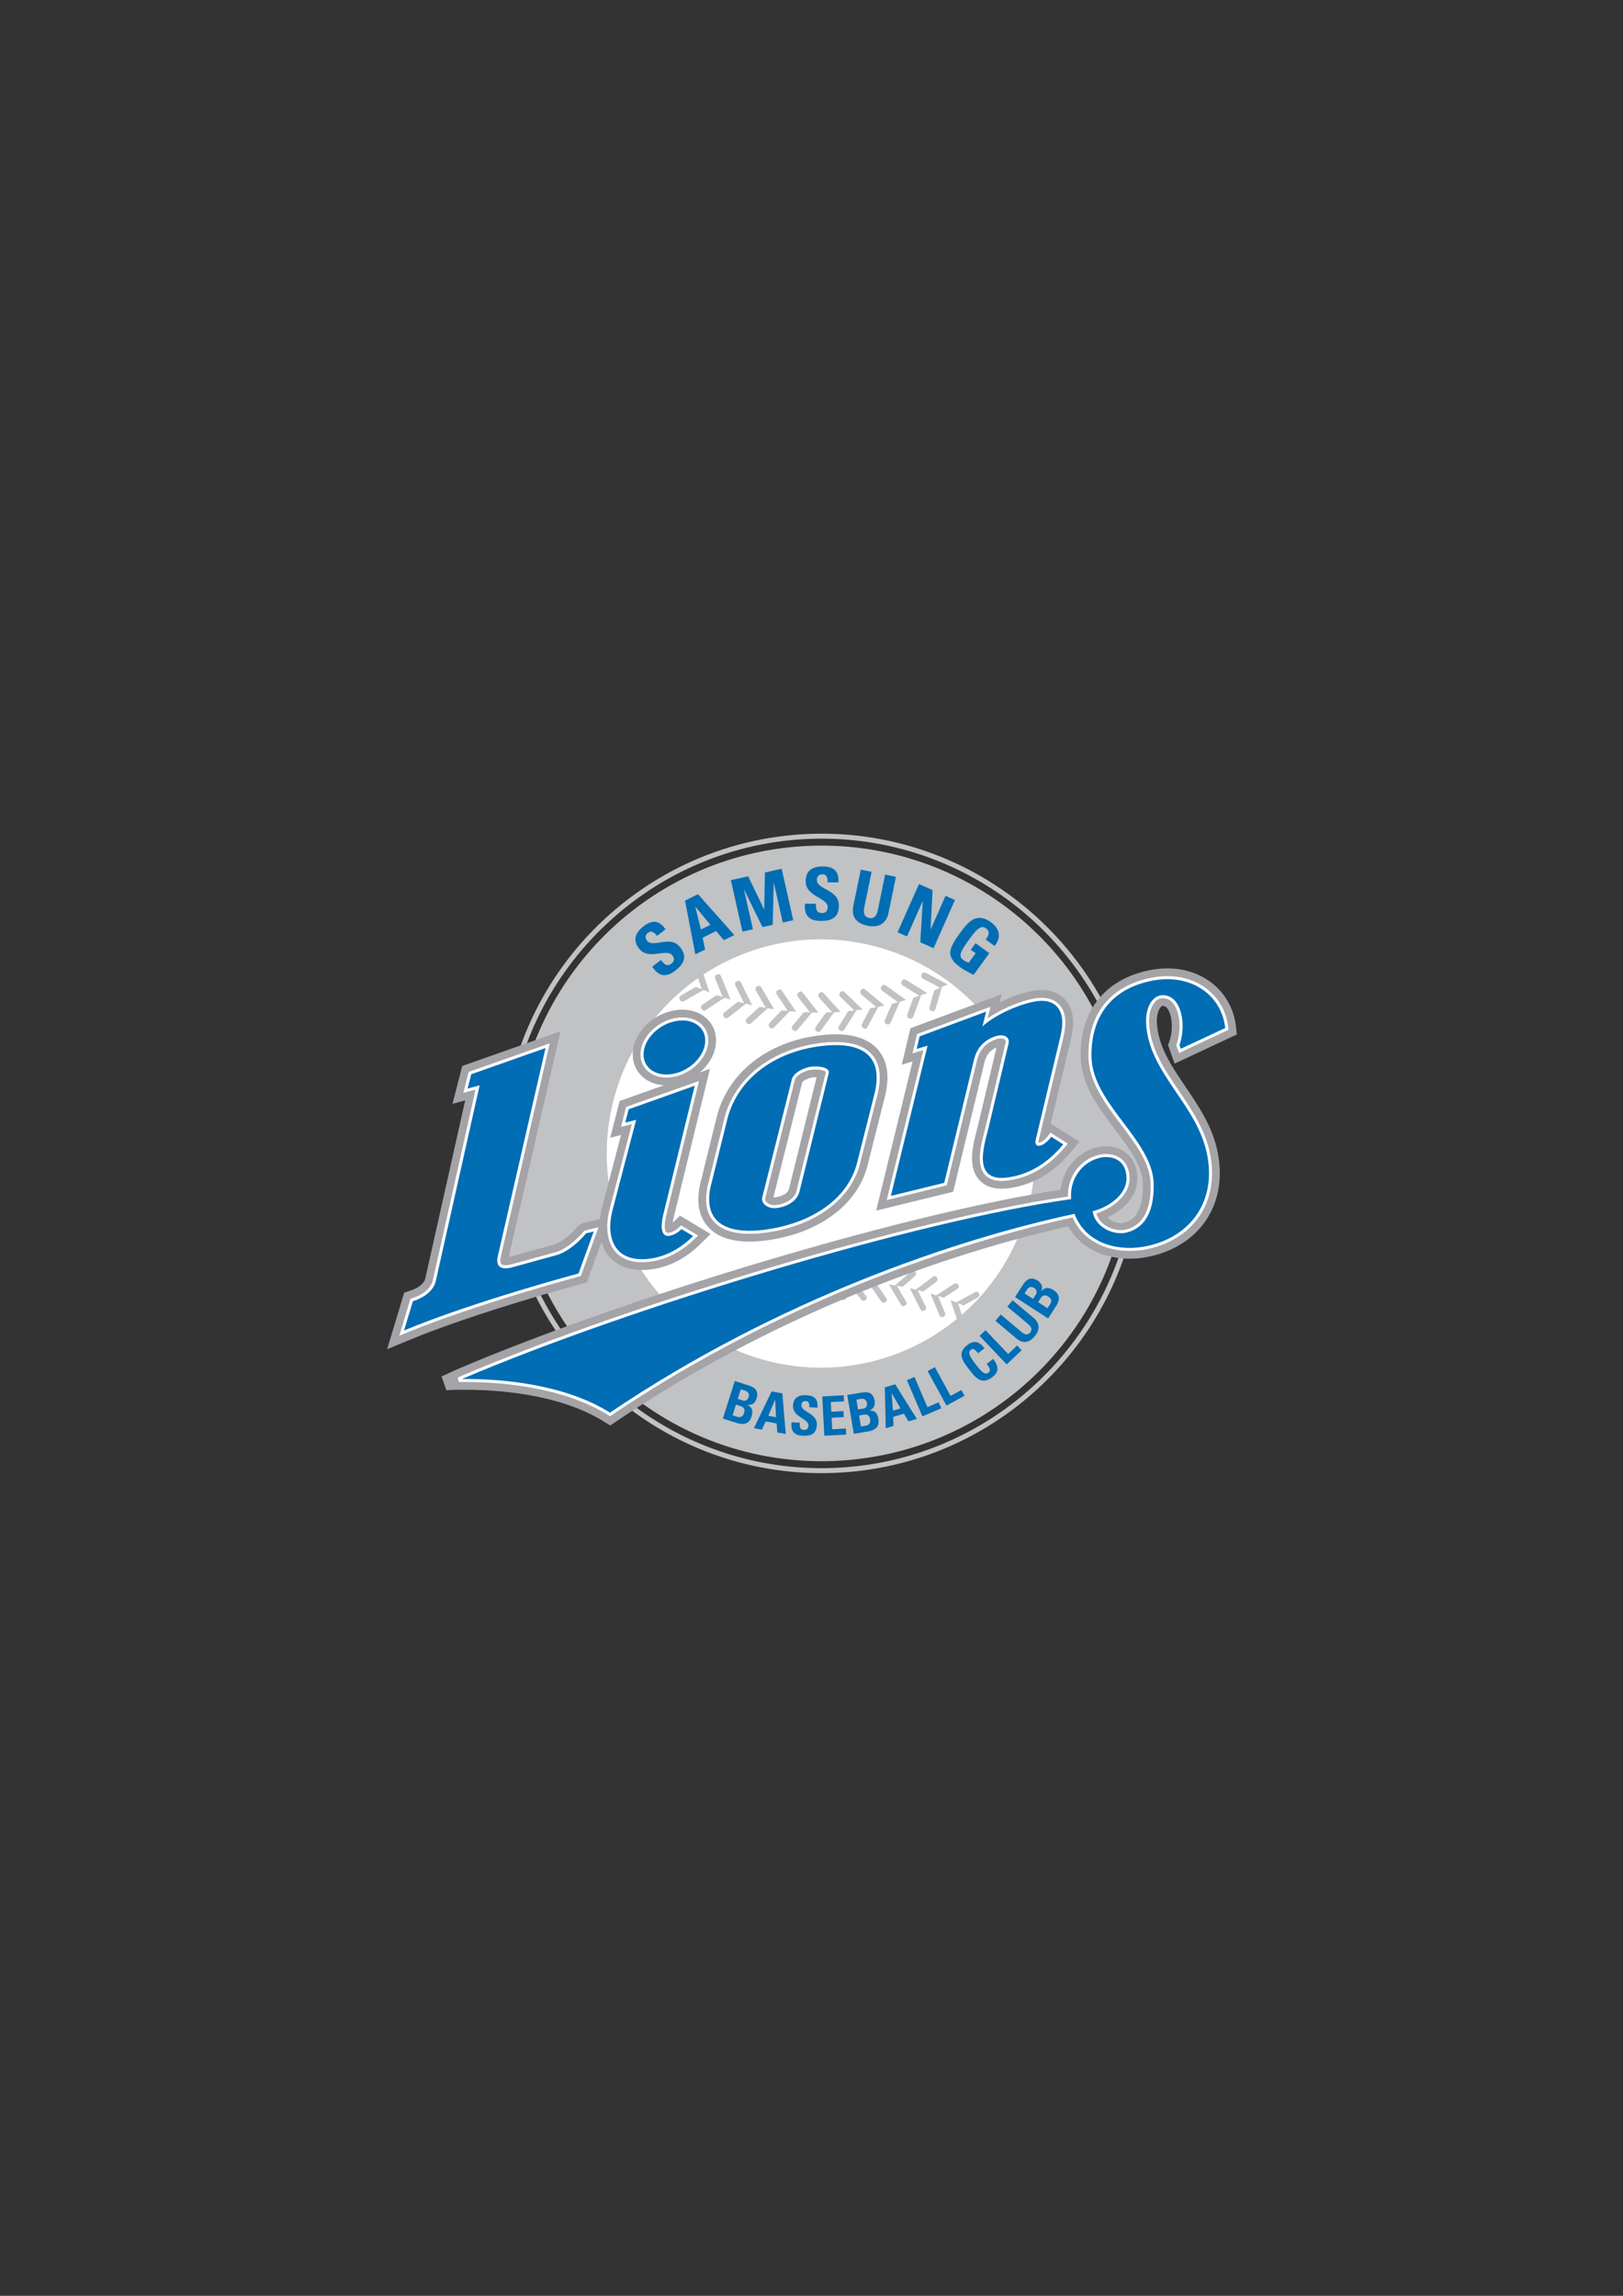 <?xml version="1.0" encoding="UTF-8" standalone="no"?>
<svg
   xmlns:dc="http://purl.org/dc/elements/1.1/"
   xmlns:cc="http://creativecommons.org/ns#"
   xmlns:rdf="http://www.w3.org/1999/02/22-rdf-syntax-ns#"
   xmlns:svg="http://www.w3.org/2000/svg"
   xmlns="http://www.w3.org/2000/svg"
   viewBox="0 0 793.701 1122.52"
   height="1122.52"
   width="793.701"
   xml:space="preserve"
   id="svg2"
   version="1.1"><rect x="0" y="0" width="793.701" height="1122.52" fill="#333333" stroke="none"/><defs
     id="defs6"><clipPath
       id="clipPath18"
       clipPathUnits="userSpaceOnUse"><path
         id="path16"
         d="M 0,841.89 H 595.276 V 0 H 0 Z" /></clipPath></defs><g
     transform="matrix(1.333,0,0,-1.333,0,1122.52)"
     id="g10"><g
       id="g12"><g
         clip-path="url(#clipPath18)"
         id="g14"><g
           transform="translate(302.951,303.589)"
           id="g20"><path
             id="path22"
             style="fill:#c0c2c4;fill-opacity:1;fill-rule:nonzero;stroke:none"
             d="m 0,0 c -48.197,-0.631 -89.984,28.537 -107.796,70.385 0.778,0.315 1.524,0.724 2.237,1.199 17.335,-41.065 58.228,-69.653 105.525,-69.03 51.208,0.693 93.991,35.345 107.2,82.24 0.795,-0.293 1.612,-0.514 2.458,-0.624 C 96.102,36.236 52.292,0.708 0,0 m -116.959,113.915 c -0.822,63.62 50.288,116.095 113.933,116.974 62.481,0.778 114.177,-48.444 116.85,-110.411 -0.833,0.209 -1.693,0.322 -2.57,0.335 -2.839,60.504 -53.191,108.282 -114.248,107.522 -62.36,-0.86 -112.215,-52.051 -111.408,-114.388 0.035,-2.639 0.168,-5.256 0.381,-7.849 -0.861,-0.153 -1.7,-0.393 -2.504,-0.734 -0.247,2.823 -0.396,5.673 -0.434,8.551 M 125.34,102.45 c 0,8.071 -4.043,14.909 -9.657,17.378 -2.339,63.291 -55.017,113.681 -118.733,112.887 -64.652,-0.893 -116.57,-54.196 -115.736,-118.823 0.043,-3.183 0.218,-6.334 0.512,-9.45 -4.766,-2.975 -8.059,-9.248 -8.059,-16.529 0,-10.147 6.383,-18.375 14.257,-18.375 0.863,0 1.704,0.115 2.526,0.306 18.051,-42.603 60.547,-72.315 109.574,-71.67 53.275,0.721 97.885,37.019 111.48,85.929 7.677,0.289 13.836,8.382 13.836,18.347" /></g><g
           transform="translate(225.763,441.023)"
           id="g24"><path
             id="path26"
             style="fill:#ffffff;fill-opacity:1;fill-rule:nonzero;stroke:none"
             d="M 0,0 C 12.161,41.628 55.785,65.531 97.441,53.36 139.082,41.201 162.974,-2.415 150.813,-44.058 138.646,-85.688 95.021,-109.577 53.37,-97.421 11.736,-85.253 -12.167,-41.646 0,0" /></g><g
           transform="translate(343.235,472.128)"
           id="g28"><path
             id="path30"
             style="fill:#c0c2c4;fill-opacity:1;fill-rule:nonzero;stroke:none"
             d="m 0,0 2.315,7.962 2.152,0.937 -7.956,4.174 c -0.728,0.392 -1.302,0.147 -1.499,-0.236 l -0.238,-0.504 c -0.21,-0.409 0.028,-1.047 0.674,-1.384 L 1.631,7.688 -0.48,6.756 -2.206,0.673 c -0.215,-0.705 0.069,-1.309 0.515,-1.458 l 0.507,-0.154 C -0.78,-1.06 -0.217,-0.797 0,0" /></g><g
           transform="translate(335.106,469.331)"
           id="g32"><path
             id="path34"
             style="fill:#c0c2c4;fill-opacity:1;fill-rule:nonzero;stroke:none"
             d="m 0,0 2.843,7.761 2.2,0.775 -7.647,4.746 c -0.703,0.439 -1.289,0.238 -1.513,-0.13 L -4.388,12.685 C -4.62,12.274 -4.436,11.63 -3.811,11.246 L 2.136,7.55 -0.025,6.773 -2.182,0.837 c -0.252,-0.7 -0.011,-1.325 0.412,-1.498 l 0.506,-0.19 C -0.864,-1.003 -0.284,-0.776 0,0" /></g><g
           transform="translate(326.788,467.135)"
           id="g36"><path
             id="path38"
             style="fill:#c0c2c4;fill-opacity:1;fill-rule:nonzero;stroke:none"
             d="m 0,0 3.36,7.527 2.262,0.623 -7.315,5.282 c -0.666,0.482 -1.268,0.337 -1.515,-0.019 L -3.521,12.95 c -0.25,-0.379 -0.109,-1.035 0.486,-1.464 L 2.643,7.369 0.438,6.748 -2.116,0.983 c -0.299,-0.677 -0.097,-1.316 0.31,-1.524 l 0.492,-0.224 C -0.922,-0.947 -0.326,-0.762 0,0" /></g><g
           transform="translate(318.34,465.529)"
           id="g40"><path
             id="path42"
             style="fill:#c0c2c4;fill-opacity:1;fill-rule:nonzero;stroke:none"
             d="m 0,0 3.869,7.276 2.291,0.458 -6.936,5.789 c -0.62,0.544 -1.235,0.424 -1.511,0.081 l -0.339,-0.423 c -0.288,-0.358 -0.182,-1.032 0.384,-1.495 L 3.149,7.171 0.897,6.704 -2.043,1.135 c -0.344,-0.638 -0.189,-1.299 0.212,-1.519 l 0.475,-0.281 C -0.983,-0.863 -0.38,-0.736 0,0" /></g><g
           transform="translate(309.803,464.551)"
           id="g44"><path
             id="path46"
             style="fill:#c0c2c4;fill-opacity:1;fill-rule:nonzero;stroke:none"
             d="m 0,0 4.363,6.977 2.318,0.281 -6.542,6.286 c -0.584,0.581 -1.194,0.514 -1.493,0.194 l -0.367,-0.403 c -0.308,-0.346 -0.246,-1.013 0.276,-1.521 L 3.629,6.92 1.354,6.618 -1.95,1.29 c -0.392,-0.637 -0.281,-1.303 0.087,-1.554 l 0.467,-0.295 C -1.042,-0.797 -0.432,-0.7 0,0" /></g><g
           transform="translate(301.228,464.2)"
           id="g48"><path
             id="path50"
             style="fill:#c0c2c4;fill-opacity:1;fill-rule:nonzero;stroke:none"
             d="m 0,0 4.81,6.637 2.348,0.106 -6.098,6.74 c -0.544,0.618 -1.18,0.603 -1.484,0.308 l -0.401,-0.377 c -0.321,-0.32 -0.314,-0.998 0.178,-1.533 L 4.081,6.621 1.798,6.491 -1.874,1.409 c -0.43,-0.59 -0.362,-1.259 0,-1.543 l 0.431,-0.335 C -1.104,-0.723 -0.483,-0.682 0,0" /></g><g
           transform="translate(292.634,464.454)"
           id="g52"><path
             id="path54"
             style="fill:#c0c2c4;fill-opacity:1;fill-rule:nonzero;stroke:none"
             d="M 0,0 5.259,6.272 7.604,6.224 1.982,13.382 c -0.505,0.66 -1.133,0.679 -1.461,0.41 l -0.417,-0.35 c -0.352,-0.294 -0.388,-0.97 0.068,-1.541 L 4.523,6.315 2.229,6.354 -1.76,1.549 C -2.234,0.995 -2.219,0.32 -1.882,0.007 l 0.413,-0.362 C -1.156,-0.64 -0.532,-0.636 0,0" /></g><g
           transform="translate(284.079,465.338)"
           id="g56"><path
             id="path58"
             style="fill:#c0c2c4;fill-opacity:1;fill-rule:nonzero;stroke:none"
             d="M 0,0 5.675,5.874 8.011,5.659 2.885,13.202 c -0.453,0.69 -1.071,0.757 -1.413,0.516 L 1.022,13.399 C 0.645,13.138 0.562,12.456 0.988,11.855 L 4.944,5.98 2.669,6.175 -1.653,1.681 C -2.165,1.155 -2.19,0.472 -1.87,0.132 l 0.381,-0.371 C -1.183,-0.551 -0.569,-0.6 0,0" /></g><g
           transform="translate(275.6,466.838)"
           id="g60"><path
             id="path62"
             style="fill:#c0c2c4;fill-opacity:1;fill-rule:nonzero;stroke:none"
             d="M 0,0 6.063,5.439 8.38,5.057 3.785,12.955 c -0.41,0.723 -1.023,0.837 -1.387,0.614 L 1.927,13.296 C 1.544,13.046 1.426,12.383 1.796,11.751 L 5.349,5.6 3.08,5.966 -1.534,1.782 C -2.073,1.306 -2.146,0.634 -1.851,0.285 L -1.494,-0.14 C -1.217,-0.466 -0.598,-0.558 0,0" /></g><g
           transform="translate(267.25,468.947)"
           id="g64"><path
             id="path66"
             style="fill:#c0c2c4;fill-opacity:1;fill-rule:nonzero;stroke:none"
             d="M 0,0 6.419,4.992 8.695,4.441 4.646,12.643 C 4.301,13.405 3.687,13.556 3.31,13.364 L 2.829,13.115 C 2.43,12.899 2.263,12.255 2.589,11.59 L 5.719,5.193 3.478,5.732 -1.41,1.896 C -1.988,1.451 -2.098,0.783 -1.832,0.415 l 0.327,-0.444 C -1.251,-0.385 -0.632,-0.517 0,0" /></g><g
           transform="translate(259.062,471.647)"
           id="g68"><path
             id="path70"
             style="fill:#c0c2c4;fill-opacity:1;fill-rule:nonzero;stroke:none"
             d="m 0,0 6.742,4.52 2.24,-0.723 -3.48,8.489 C 5.193,13.054 4.602,13.255 4.21,13.09 L 3.713,12.882 C 3.303,12.697 3.076,12.062 3.37,11.374 L 6.051,4.781 3.87,5.465 -1.279,1.993 C -1.887,1.598 -2.059,0.942 -1.804,0.542 L -1.508,0.089 C -1.279,-0.276 -0.673,-0.457 0,0" /></g><g
           transform="translate(251.068,474.944)"
           id="g72"><path
             id="path74"
             style="fill:#c0c2c4;fill-opacity:1;fill-rule:nonzero;stroke:none"
             d="M 0,0 7.041,4.024 9.219,3.136 6.324,11.842 c -0.25,0.801 -0.822,1.049 -1.236,0.909 L 4.585,12.573 C 4.159,12.416 3.894,11.797 4.136,11.103 L 6.364,4.32 4.221,5.173 -1.134,2.079 C -1.766,1.728 -1.971,1.085 -1.764,0.685 L -1.498,0.199 C -1.289,-0.195 -0.701,-0.409 0,0" /></g><g
           transform="translate(254.52,364.149)"
           id="g76"><path
             id="path78"
             style="fill:#c0c2c4;fill-opacity:1;fill-rule:nonzero;stroke:none"
             d="M 0,0 -1.193,-7.608 -3.121,-8.77 4.93,-11.547 c 0.731,-0.264 1.249,0.033 1.382,0.419 l 0.171,0.483 c 0.14,0.404 -0.152,0.948 -0.809,1.185 l -6.26,2.183 1.874,1.138 0.899,5.808 C 2.293,0.351 1.947,0.872 1.519,0.94 L 1.012,1.022 C 0.608,1.08 0.104,0.759 0,0" /></g><g
           transform="translate(261.883,367.79)"
           id="g80"><path
             id="path82"
             style="fill:#c0c2c4;fill-opacity:1;fill-rule:nonzero;stroke:none"
             d="m 0,0 -1.739,-7.515 -1.991,-1.008 7.831,-3.342 c 0.715,-0.317 1.25,-0.056 1.416,0.317 l 0.197,0.477 c 0.177,0.394 -0.087,0.965 -0.723,1.238 l -6.093,2.618 1.962,0.999 1.286,5.735 C 2.312,0.185 2.004,0.729 1.566,0.838 L 1.074,0.945 C 0.685,1.035 0.162,0.751 0,0" /></g><g
           transform="translate(269.473,370.905)"
           id="g84"><path
             id="path86"
             style="fill:#c0c2c4;fill-opacity:1;fill-rule:nonzero;stroke:none"
             d="m 0,0 -2.256,-7.366 -2.054,-0.859 7.581,-3.893 c 0.691,-0.365 1.238,-0.14 1.432,0.215 l 0.229,0.45 c 0.2,0.394 -0.016,0.979 -0.631,1.292 l -5.894,3.037 2.019,0.858 1.7,5.631 C 2.328,0.029 2.061,0.592 1.647,0.722 L 1.155,0.864 C 0.764,0.983 0.218,0.735 0,0" /></g><g
           transform="translate(277.273,373.474)"
           id="g88"><path
             id="path90"
             style="fill:#c0c2c4;fill-opacity:1;fill-rule:nonzero;stroke:none"
             d="m 0,0 -2.756,-7.182 -2.124,-0.725 7.293,-4.409 c 0.66,-0.404 1.224,-0.23 1.437,0.11 l 0.271,0.451 c 0.221,0.368 0.043,0.964 -0.547,1.325 l -5.658,3.442 2.063,0.718 2.092,5.497 C 2.32,-0.127 2.091,0.451 1.692,0.618 L 1.206,0.79 C 0.826,0.935 0.266,0.727 0,0" /></g><g
           transform="translate(285.234,375.504)"
           id="g92"><path
             id="path94"
             style="fill:#c0c2c4;fill-opacity:1;fill-rule:nonzero;stroke:none"
             d="m 0,0 -3.255,-6.979 -2.159,-0.573 6.954,-4.903 c 0.628,-0.467 1.207,-0.319 1.446,0.017 l 0.297,0.414 c 0.252,0.347 0.113,0.965 -0.453,1.358 l -5.411,3.829 2.12,0.574 2.475,5.349 C 2.301,-0.306 2.121,0.299 1.726,0.477 L 1.255,0.703 C 0.889,0.866 0.317,0.705 0,0" /></g><g
           transform="translate(293.317,376.964)"
           id="g96"><path
             id="path98"
             style="fill:#c0c2c4;fill-opacity:1;fill-rule:nonzero;stroke:none"
             d="m 0,0 -3.745,-6.735 -2.192,-0.413 6.603,-5.391 c 0.596,-0.5 1.174,-0.403 1.438,-0.08 l 0.325,0.394 c 0.276,0.338 0.177,0.949 -0.354,1.392 l -5.125,4.202 2.153,0.417 2.835,5.146 c 0.333,0.611 0.19,1.221 -0.176,1.43 L 1.302,0.604 C 0.945,0.803 0.37,0.676 0,0" /></g><g
           transform="translate(301.478,377.847)"
           id="g100"><path
             id="path102"
             style="fill:#c0c2c4;fill-opacity:1;fill-rule:nonzero;stroke:none"
             d="m 0,0 -4.195,-6.455 -2.236,-0.254 6.215,-5.838 c 0.556,-0.539 1.159,-0.481 1.436,-0.19 l 0.356,0.373 c 0.288,0.315 0.242,0.949 -0.259,1.409 l -4.818,4.56 2.164,0.269 3.202,4.934 C 2.24,-0.617 2.139,0.003 1.776,0.237 L 1.348,0.523 C 1.004,0.736 0.42,0.652 0,0" /></g><g
           transform="translate(309.685,378.164)"
           id="g104"><path
             id="path106"
             style="fill:#c0c2c4;fill-opacity:1;fill-rule:nonzero;stroke:none"
             d="m 0,0 -4.642,-6.146 -2.245,-0.111 5.791,-6.249 c 0.522,-0.581 1.117,-0.561 1.414,-0.289 l 0.379,0.353 c 0.317,0.29 0.308,0.919 -0.159,1.42 l -4.478,4.882 2.19,0.118 3.524,4.699 c 0.416,0.54 0.359,1.169 0.025,1.438 L 1.381,0.419 C 1.063,0.667 0.472,0.622 0,0" /></g><g
           transform="translate(317.896,377.898)"
           id="g108"><path
             id="path110"
             style="fill:#c0c2c4;fill-opacity:1;fill-rule:nonzero;stroke:none"
             d="m 0,0 -5.063,-5.802 -2.245,0.045 5.337,-6.649 c 0.475,-0.604 1.07,-0.629 1.379,-0.383 l 0.414,0.326 c 0.342,0.263 0.379,0.901 -0.06,1.431 l -4.124,5.183 2.183,-0.04 3.857,4.44 c 0.455,0.516 0.438,1.154 0.116,1.447 L 1.405,0.317 C 1.097,0.585 0.506,0.591 0,0" /></g><g
           transform="translate(326.066,377.063)"
           id="g112"><path
             id="path114"
             style="fill:#c0c2c4;fill-opacity:1;fill-rule:nonzero;stroke:none"
             d="m 0,0 -5.452,-5.428 -2.23,0.202 4.84,-7.01 c 0.437,-0.642 1.026,-0.706 1.363,-0.475 l 0.434,0.282 c 0.352,0.253 0.424,0.87 0.032,1.435 l -3.755,5.465 2.185,-0.195 4.155,4.166 c 0.484,0.48 0.515,1.104 0.215,1.41 L 1.419,0.218 C 1.138,0.509 0.543,0.551 0,0" /></g><g
           transform="translate(334.157,375.644)"
           id="g116"><path
             id="path118"
             style="fill:#c0c2c4;fill-opacity:1;fill-rule:nonzero;stroke:none"
             d="m 0,0 -5.827,-5.034 -2.203,0.369 4.345,-7.332 c 0.376,-0.68 0.972,-0.78 1.322,-0.576 l 0.441,0.259 c 0.37,0.223 0.491,0.832 0.141,1.425 l -3.363,5.712 2.167,-0.348 4.435,3.864 c 0.524,0.444 0.592,1.07 0.313,1.399 L 1.436,0.127 C 1.175,0.438 0.574,0.519 0,0" /></g><g
           transform="translate(342.126,373.674)"
           id="g120"><path
             id="path122"
             style="fill:#c0c2c4;fill-opacity:1;fill-rule:nonzero;stroke:none"
             d="m 0,0 -6.168,-4.617 -2.176,0.528 3.827,-7.628 c 0.337,-0.692 0.919,-0.845 1.278,-0.665 l 0.462,0.228 c 0.38,0.199 0.556,0.799 0.241,1.413 l -2.952,5.929 2.12,-0.487 4.703,3.543 c 0.56,0.402 0.68,1.02 0.417,1.371 L 1.443,0.021 C 1.205,0.345 0.614,0.47 0,0" /></g><g
           transform="translate(349.94,371.142)"
           id="g124"><path
             id="path126"
             style="fill:#c0c2c4;fill-opacity:1;fill-rule:nonzero;stroke:none"
             d="m 0,0 -6.472,-4.176 -2.132,0.683 3.278,-7.87 c 0.288,-0.727 0.846,-0.912 1.233,-0.759 l 0.465,0.195 c 0.4,0.175 0.617,0.759 0.345,1.389 l -2.526,6.131 2.095,-0.647 4.924,3.207 c 0.577,0.366 0.739,0.975 0.515,1.332 L 1.444,-0.084 C 1.223,0.268 0.645,0.425 0,0" /></g><g
           transform="translate(357.56,368.065)"
           id="g128"><path
             id="path130"
             style="fill:#c0c2c4;fill-opacity:1;fill-rule:nonzero;stroke:none"
             d="m 0,0 -6.75,-3.694 -2.082,0.816 2.715,-8.078 c 0.238,-0.74 0.78,-0.974 1.166,-0.848 l 0.494,0.168 c 0.407,0.135 0.658,0.711 0.438,1.358 l -2.087,6.289 2.034,-0.792 5.151,2.863 c 0.602,0.322 0.807,0.913 0.599,1.291 L 1.434,-0.175 C 1.23,0.18 0.668,0.386 0,0" /></g><g
           transform="translate(247.366,471.493)"
           id="g132"><path
             id="path134"
             style="fill:#a4a3a7;fill-opacity:1;fill-rule:nonzero;stroke:none"
             d="m 0,0 c -8.057,-1.428 -14.737,-8.169 -15.211,-15.349 -0.019,-0.278 -0.026,-0.554 -0.026,-0.826 0,-3.208 1.259,-6.091 3.6,-8.19 2.92,-2.615 7.196,-3.658 11.727,-2.854 8.052,1.418 14.737,8.157 15.216,15.346 0.23,3.544 -1.035,6.744 -3.574,9.019 C 8.81,-0.235 4.536,0.804 0,0" /></g><g
           transform="translate(169.579,451.107)"
           id="g136"><path
             id="path138"
             style="fill:#a4a3a7;fill-opacity:1;fill-rule:nonzero;stroke:none"
             d="m 0,0 -3.577,-13.884 c 0,0 2.736,0.735 4.657,1.252 -2.376,-10.59 -14.604,-65.181 -14.684,-65.549 -0.633,-2.068 -3.344,-3.59 -5.691,-4.332 l -1.994,-0.63 -6.269,-20.75 7.728,3.21 c 25.302,10.503 63.139,20.642 63.519,20.742 l 1.999,0.534 8.771,24.222 -9.46,-2.229 c -1.284,-0.3 -2.086,-0.848 -2.607,-1.47 -1.185,-1.451 -5.012,-5.428 -8.611,-6.607 -0.268,-0.073 -16.478,-4.539 -16.659,-4.588 -0.029,-0.008 -0.054,-0.013 -0.08,-0.02 0.08,0.358 18.986,82.8 18.986,82.8 z" /></g><g
           transform="translate(227.315,438.244)"
           id="g140"><path
             id="path142"
             style="fill:#a4a3a7;fill-opacity:1;fill-rule:nonzero;stroke:none"
             d="m 0,0 -3.444,-13.476 c 0,0 2.076,0.541 3.964,1.039 -2.222,-8.492 -7.088,-27.12 -7.088,-27.12 -0.551,-2.25 -0.819,-4.431 -0.819,-6.489 0,-4.538 1.309,-8.476 3.837,-11.278 2.38,-2.637 6.975,-5.543 15.35,-4.391 6.496,0.886 12.528,4.028 17.939,9.349 l 3.652,3.589 -11.231,6.741 -2.186,-2.085 c -0.16,-0.155 -0.323,-0.286 -0.477,-0.416 0.063,0.485 0.16,1.057 0.317,1.718 -0.01,-0.033 11.593,47.494 11.593,47.494 l 1.741,7.136 z" /></g><g
           transform="translate(298.144,446.919)"
           id="g144"><path
             id="path146"
             style="fill:#a4a3a7;fill-opacity:1;fill-rule:nonzero;stroke:none"
             d="M 0,0 C 0.469,0.053 0.972,0.059 1.443,0.033 -0.792,-9.004 -8.713,-41.02 -8.713,-41.02 c -0.389,-1.502 -2.684,-2.803 -5.332,-2.99 -0.112,-0.008 -0.227,0.021 -0.348,0.05 0.532,2.107 10.504,41.937 10.556,42.149 C -3.463,-1.237 -1.564,-0.176 0,0 m 2.464,15.404 c -19.143,-2.358 -33.57,-13.783 -37.639,-29.81 -0.006,-0.027 -5.7,-23.063 -5.7,-23.063 l 0.022,0.097 c -2.02,-7.364 -1.236,-13.179 2.336,-17.285 4.126,-4.737 11.332,-6.469 21.423,-5.152 19.237,2.514 33.478,12.987 37.177,27.337 0.002,0.016 6.445,25.518 6.445,25.518 1.81,7.429 0.898,13.222 -2.689,17.26 -4.126,4.623 -11.315,6.343 -21.375,5.098" /></g><g
           transform="translate(379.502,478.745)"
           id="g148"><path
             id="path150"
             style="fill:#a4a3a7;fill-opacity:1;fill-rule:nonzero;stroke:none"
             d="m 0,0 v 0 c -3.969,-0.642 -8.589,-2.26 -12.766,-4.327 0.361,1.434 0.751,2.973 0.751,2.973 l -33.461,-12.442 -3.205,-13.386 c 0,0 2.07,0.624 3.975,1.2 -2.532,-10.37 -13.359,-54.713 -13.359,-54.713 l 28.255,6.915 11.436,47.322 c 0.647,2.798 2.042,4.551 4.459,5.607 -0.936,-3.94 -6.777,-28.521 -6.777,-28.521 0.011,0.038 -0.373,-1.458 -0.373,-1.458 -1.507,-5.776 -3.566,-13.691 0.776,-18.577 2.398,-2.701 6.119,-3.73 11.059,-3.054 8.736,1.2 16.422,5.754 22.852,13.546 l 2.86,3.461 c 0,0 -9.622,6.101 -10.531,6.674 2.142,8.938 7.425,31.007 7.425,31.007 0.536,2.189 0.811,4.201 0.811,6.036 0,3.507 -0.994,6.355 -2.964,8.497 C 8.646,-0.444 4.557,0.731 0,0" /></g><g
           transform="translate(163.749,332.185)"
           id="g152"><path
             id="path154"
             style="fill:#a4a3a7;fill-opacity:1;fill-rule:nonzero;stroke:none"
             d="M 0,0 -1.757,5.054 4.2,7.758 c 31.8,13.574 75.656,28.837 120.324,41.88 45.821,13.376 86.527,22.594 111.687,25.29 l 4.472,0.481 -0.253,-12.783 -3.147,-0.61 C 215.579,57.828 138.809,40.152 62.248,-11.52 l -2.135,-1.439 -2.184,1.368 C 41.321,-1.199 18.126,0.227 5.779,0.154 3.95,0.183 0,0 0,0" /></g><g
           transform="translate(421.408,486.174)"
           id="g156"><path
             id="path158"
             style="fill:#a4a3a7;fill-opacity:1;fill-rule:nonzero;stroke:none"
             d="m 0,0 v 0 c -16.191,-3.397 -25.281,-15.004 -24.932,-31.857 0.207,-10.086 6.473,-18.406 12.534,-26.451 5.2,-6.899 10.111,-13.419 10.274,-19.972 0.299,-12.177 -5.07,-13.891 -6.852,-14.294 -3.136,-0.704 -5.457,1.195 -6.11,1.992 5.448,2.542 10.923,7.381 10.923,14.324 0,0.453 -0.024,0.913 -0.069,1.383 -0.455,4.479 -2.622,6.932 -4.357,8.206 -3.864,2.825 -8.443,2.15 -9.753,1.877 -9.533,-1.985 -15.594,-11.4 -13.799,-21.436 2.907,-16.248 18.094,-21.257 30.978,-19.028 9.324,1.614 17.115,6.303 21.933,13.21 4.766,6.843 6.377,15.4 4.656,24.74 -1.78,9.675 -6.954,17.302 -11.956,24.685 -5.19,7.656 -10.1,14.893 -10.46,23.58 -0.117,2.771 0.685,4.843 1.531,5.665 0.329,0.319 0.541,0.337 0.742,0.324 0.303,-0.021 1.011,-0.072 1.767,-1.219 1.683,-2.564 1.915,-7.871 0.521,-11.833 l -0.465,-1.321 2.4,-6.781 22.844,10.683 -0.32,2.821 C 31.282,-13.91 27.892,-8.025 22.499,-4.113 16.397,0.301 8.41,1.761 0,0" /></g><g
           transform="translate(247.861,468.691)"
           id="g160"><path
             id="path162"
             style="fill:#ffffff;fill-opacity:1;fill-rule:nonzero;stroke:none"
             d="m 0,0 c -6.707,-1.187 -12.481,-6.901 -12.864,-12.737 -0.017,-0.205 -0.022,-0.416 -0.022,-0.623 0,-2.395 0.929,-4.535 2.653,-6.08 2.264,-2.032 5.665,-2.825 9.332,-2.173 6.709,1.181 12.483,6.893 12.872,12.733 0.174,2.647 -0.762,5.029 -2.635,6.706 C 7.072,-0.14 3.671,0.65 0,0" /></g><g
           transform="translate(171.958,448.928)"
           id="g164"><path
             id="path166"
             style="fill:#ffffff;fill-opacity:1;fill-rule:nonzero;stroke:none"
             d="m 0,0 -1.981,-7.684 c 0,0 3.216,0.864 4.488,1.209 -0.765,-3.422 -15.72,-70.18 -15.746,-70.29 -1.131,-3.867 -5.677,-5.684 -7.578,-6.282 l -0.563,-0.179 -4.091,-13.547 2.173,0.9 c 25.479,10.575 63.491,20.762 63.871,20.861 l 0.565,0.156 6.471,17.873 -3.387,-0.794 c -1.456,-0.344 -1.995,-0.475 -2.165,-0.918 -0.882,-1.033 -5.165,-5.835 -9.81,-7.335 l -16.842,-4.638 c -1.68,-0.404 -2.912,-0.343 -3.427,0.179 -0.463,0.473 -0.513,1.537 -0.14,3.006 0.009,0.027 17.879,77.958 17.879,77.958 z" /></g><g
           transform="translate(229.695,436.076)"
           id="g168"><path
             id="path170"
             style="fill:#ffffff;fill-opacity:1;fill-rule:nonzero;stroke:none"
             d="m 0,0 -1.871,-7.328 c 0,0 2.922,0.764 3.995,1.046 -0.862,-3.289 -8.303,-31.762 -8.303,-31.762 -0.502,-2.047 -0.744,-4.014 -0.744,-5.852 0,-3.821 1.058,-7.081 3.11,-9.355 1.917,-2.123 5.709,-4.454 12.845,-3.478 5.871,0.805 11.369,3.685 16.333,8.562 l 1.03,1.007 -6.221,3.735 -0.61,-0.589 c -1.329,-1.262 -2.655,-1.991 -3.952,-2.165 -0.601,-0.087 -0.798,0.129 -0.884,0.221 -0.54,0.591 -0.877,2.5 -0.063,5.958 L 26.75,9.525 Z" /></g><g
           transform="translate(291.572,445.916)"
           id="g172"><path
             id="path174"
             style="fill:#ffffff;fill-opacity:1;fill-rule:nonzero;stroke:none"
             d="M 0,0 C 0.485,1.961 4.021,3.577 6.248,3.833 8.122,4.044 10.693,3.757 11.316,3.047 11.379,2.979 11.413,2.923 11.374,2.755 L 0.621,-40.701 c -0.711,-2.747 -3.956,-4.865 -7.895,-5.146 -1.19,-0.083 -2.489,0.399 -3.175,1.172 -0.292,0.333 -0.431,0.674 -0.431,1.038 0,0.093 0.011,0.19 0.03,0.291 C -10.831,-43.265 0,0 0,0 m 9.387,13.584 v 0 C -8.57,11.369 -22.071,0.763 -25.846,-14.106 c 0,-10e-4 -5.693,-23.043 -5.693,-23.043 -1.75,-6.363 -1.165,-11.291 1.74,-14.633 3.412,-3.919 9.948,-5.37 18.909,-4.202 18.058,2.363 31.388,12.021 34.786,25.226 l 6.448,25.506 C 31.907,1.19 31.217,6.121 28.28,9.411 24.819,13.302 18.458,14.704 9.387,13.584" /></g><g
           transform="translate(379.96,475.935)"
           id="g176"><path
             id="path178"
             style="fill:#ffffff;fill-opacity:1;fill-rule:nonzero;stroke:none"
             d="m 0,0 v 0 c -5.6,-0.905 -12.813,-4.003 -17.659,-7.407 0.275,1.084 1.093,4.301 1.093,4.301 l -26.953,-10.02 -1.699,-7.091 c 0,0 2.934,0.882 4.001,1.206 -0.863,-3.533 -13.429,-54.995 -13.429,-54.995 l 22.021,5.386 11.029,45.644 c 0.93,4.041 3.275,6.646 7.16,7.972 1.507,0.511 2.668,0.295 3.151,-0.15 0.109,-0.1 0.442,-0.408 0.231,-1.227 -0.004,-0.015 -7.327,-30.839 -7.327,-30.839 0.007,0.009 -0.389,-1.516 -0.389,-1.516 -1.341,-5.16 -3.177,-12.224 0.147,-15.971 1.732,-1.951 4.605,-2.661 8.548,-2.121 8.005,1.096 15.087,5.312 21.045,12.534 l 0.804,0.973 -6.376,4.044 -0.608,-0.864 c -1.438,-2.024 -3.056,-2.93 -3.715,-2.84 -0.028,0.076 -0.051,0.186 -0.051,0.356 0,0.187 0.026,0.423 0.109,0.685 l 0.013,0.038 9,37.6 c 0.489,1.975 0.729,3.768 0.729,5.365 0,2.779 -0.73,4.981 -2.202,6.577 C 6.756,-0.283 3.594,0.579 0,0" /></g><g
           transform="translate(400.261,404.282)"
           id="g180"><path
             id="path182"
             style="fill:#ffffff;fill-opacity:1;fill-rule:nonzero;stroke:none"
             d="m 0,0 c -24.998,-2.676 -65.521,-11.86 -111.19,-25.193 -44.561,-13.009 -88.303,-28.234 -120.002,-41.763 l -1.19,-0.516 0.462,-1.596 1.169,-0.028 c 12.658,0.079 36.459,-1.405 53.68,-12.182 l 0.616,-0.387 0.597,0.407 c 77.009,51.977 154.248,69.761 176.087,73.972 l 0.888,0.172 0.142,7.25 z" /></g><g
           transform="translate(421.993,483.385)"
           id="g184"><path
             id="path186"
             style="fill:#ffffff;fill-opacity:1;fill-rule:nonzero;stroke:none"
             d="m 0,0 v 0 c -14.94,-3.132 -22.991,-13.434 -22.671,-29.011 0.188,-9.168 6.175,-17.112 11.963,-24.793 5.483,-7.275 10.661,-14.152 10.841,-21.621 0.236,-9.579 -2.785,-15.249 -8.982,-16.85 -2.364,-0.608 -5.383,0 -7.695,1.561 -1.671,1.126 -2.773,2.657 -3.248,4.366 5.226,1.614 12.196,6.138 12.196,12.938 0,0.344 -0.017,0.684 -0.052,1.034 -0.28,2.759 -1.362,4.846 -3.206,6.199 -2.316,1.693 -5.387,1.827 -7.489,1.387 -8.148,-1.697 -13.127,-9.498 -11.579,-18.142 2.565,-14.339 16.15,-18.721 27.687,-16.731 8.572,1.481 15.702,5.754 20.08,12.035 4.329,6.207 5.781,14.016 4.196,22.597 -1.673,9.084 -6.674,16.463 -11.515,23.605 -5.425,8 -10.556,15.555 -10.948,25.053 -0.138,3.259 0.78,6.258 2.389,7.824 0.845,0.821 1.832,1.197 2.929,1.123 1.604,-0.114 2.931,-0.949 3.946,-2.492 2.179,-3.325 2.539,-9.487 0.827,-14.343 l -0.128,-0.37 1.016,-2.877 18.15,8.489 -0.089,0.794 C 27.956,-12.242 24.979,-7.063 20.239,-3.632 14.801,0.308 7.615,1.599 0,0" /></g><g
           transform="translate(258.719,459.881)"
           id="g188"><path
             id="path190"
             style="fill:#006db5;fill-opacity:1;fill-rule:nonzero;stroke:none"
             d="m 0,0 c -0.359,-5.361 -5.709,-10.608 -11.951,-11.704 -6.246,-1.109 -11.019,2.346 -10.661,7.705 0.353,5.37 5.707,10.611 11.951,11.711 C -4.418,8.821 0.354,5.366 0,0" /></g><g
           transform="translate(215.056,389.739)"
           id="g192"><path
             id="path194"
             style="fill:#006db5;fill-opacity:1;fill-rule:nonzero;stroke:none"
             d="m 0,0 2.765,0.651 -5.576,-15.399 c 0,0 -38.165,-10.179 -64.013,-20.904 l 3.245,10.726 c 3.53,1.115 7.26,3.415 8.317,7.05 l 16.163,72.146 -4.422,-1.196 1.349,5.264 27.253,9.606 -17.418,-75.965 c -1.019,-3.99 0.732,-5.541 4.943,-4.533 l 16.888,4.653 C -4.934,-6.1 0,0 0,0" /></g><g
           transform="translate(250.025,391.26)"
           id="g196"><path
             id="path198"
             style="fill:#006db5;fill-opacity:1;fill-rule:nonzero;stroke:none"
             d="m 0,0 c -1.431,-1.368 -2.959,-2.252 -4.572,-2.469 -2.821,-0.398 -3.192,3.218 -2.178,7.54 l 11.6,47.53 -24.246,-8.64 -1.253,-4.919 4.004,1.055 -8.786,-33.606 c -2.356,-9.67 0.832,-19.1 13.98,-17.298 5.994,0.824 11.225,3.854 15.706,8.251 z" /></g><g
           transform="translate(320.835,440.935)"
           id="g200"><path
             id="path202"
             style="fill:#006db5;fill-opacity:1;fill-rule:nonzero;stroke:none"
             d="M 0,0 C 3.529,14.529 -5.212,19.253 -19.742,17.46 -36.495,15.39 -50.197,5.682 -54.028,-9.396 l -5.691,-23.041 c -3.968,-14.432 4.908,-19.354 19.421,-17.461 16.641,2.174 30.376,10.894 33.853,24.396 z m -36.457,-41.981 c -2.421,-0.167 -5.223,1.508 -4.749,3.842 l 10.863,43.388 c 0.632,2.566 4.697,4.388 7.203,4.671 2.187,0.248 6.901,-0.044 6.333,-2.439 l -10.752,-43.47 c -0.902,-3.488 -4.797,-5.699 -8.898,-5.992" /></g><g
           transform="translate(337.389,461.969)"
           id="g204"><path
             id="path206"
             style="fill:#006db5;fill-opacity:1;fill-rule:nonzero;stroke:none"
             d="m 0,0 -1.11,-4.62 4.007,1.206 -13.455,-55.107 19.581,4.789 10.869,44.984 c 1.127,4.86 4.087,7.472 7.883,8.77 2.952,1.003 5.465,-0.185 4.824,-2.71 L 25.273,-33.51 c -1.667,-6.704 -6.127,-20.057 7.073,-18.249 9.851,1.349 16.401,7.374 20.336,12.143 l -4.413,2.797 c -1.613,-2.272 -3.719,-3.654 -5.037,-3.246 -0.781,0.248 -0.908,1.407 -0.588,2.424 L 51.63,-0.073 C 54.446,11.329 48.176,13.745 42.746,12.864 36.013,11.78 27.177,7.508 23.023,3.626 l 1.384,5.452 z" /></g><g
           transform="translate(420.459,466.972)"
           id="g208"><path
             id="path210"
             style="fill:#006db5;fill-opacity:1;fill-rule:nonzero;stroke:none"
             d="M 0,0 C -0.228,5.499 2.313,10.389 6.509,10.099 13.186,9.634 14.798,-1 12.259,-8.218 l 0.471,-1.345 16.316,7.624 C 27.676,10.384 16.175,18.344 1.758,15.324 -13.768,12.071 -20.304,1.115 -20.025,-12.571 -19.666,-29.835 2.39,-42.999 2.783,-58.979 c 0.294,-11.93 -4.469,-16.578 -9.819,-17.963 -4.799,-1.239 -11.788,1.896 -12.562,7.794 5.565,1.347 13.085,6.098 12.372,13.075 -0.699,6.904 -6.716,7.159 -9.355,6.609 -6.699,-1.394 -11.53,-7.642 -10.919,-15.247 -55.729,-7.74 -161.225,-39.397 -223.455,-65.962 17.471,0.109 38.851,-2.694 54.274,-12.349 61.838,41.733 127.851,63.878 170.425,72.9 3.853,-10.271 14.833,-13.848 25.367,-12.03 15.813,2.731 26.705,15.212 23.368,33.328 C 19.015,-29.993 0.775,-18.532 0,0" /></g><g
           transform="translate(247.67,486.025)"
           id="g212"><path
             id="path214"
             style="fill:#006db5;fill-opacity:1;fill-rule:nonzero;stroke:none"
             d="m 0,0 c -3.964,-3.064 -6.509,-1.304 -8.386,1.477 l 3.201,2.473 c 1.131,-1.462 2.145,-2.644 3.906,-1.284 1.08,0.836 1.07,1.945 0.267,2.983 -2.13,2.757 -8.707,-2.05 -12.228,2.507 -1.852,2.398 -2.181,5.191 1.72,8.204 3.119,2.408 5.748,2.203 8.01,-1.162 L -6.629,12.79 c -0.885,1.146 -1.975,2.165 -3.269,1.165 -1.039,-0.802 -1.211,-1.851 -0.394,-2.91 C -8.046,8.14 -1.797,13.372 1.921,8.559 4.984,4.592 2.439,1.882 0,0" /></g><g
           transform="translate(255.14,509.498)"
           id="g216"><path
             id="path218"
             style="fill:#006db5;fill-opacity:1;fill-rule:nonzero;stroke:none"
             d="m 0,0 -0.048,-0.022 2.063,-8.311 3.455,1.716 z m -0.034,-17.457 -3.808,19.71 4.778,2.37 13.307,-14.989 -3.815,-1.895 -2.865,3.362 -4.945,-2.455 0.925,-4.327 z" /></g><g
           transform="translate(272.372,500.387)"
           id="g220"><path
             id="path222"
             style="fill:#006db5;fill-opacity:1;fill-rule:nonzero;stroke:none"
             d="M 0,0 -4.249,18.875 2.104,20.302 7.947,8.132 7.998,8.145 8.249,21.686 14.392,23.067 18.64,4.192 14.797,3.328 11.52,17.891 11.467,17.878 11.109,2.499 7.346,1.653 0.618,15.437 0.565,15.426 3.843,0.865 Z" /></g><g
           transform="translate(300.976,504.304)"
           id="g224"><path
             id="path226"
             style="fill:#006db5;fill-opacity:1;fill-rule:nonzero;stroke:none"
             d="M 0,0 C -5.012,0.031 -5.93,2.985 -5.696,6.334 L -1.649,6.307 C -1.66,4.458 -1.589,2.905 0.634,2.889 2,2.881 2.675,3.761 2.685,5.075 c 0.019,3.482 -8.123,3.749 -8.087,9.509 0.017,3.028 1.48,5.431 6.41,5.399 3.938,-0.024 5.884,-1.806 5.592,-5.85 L 2.661,14.16 C 2.67,15.605 2.438,17.082 0.804,17.09 -0.512,17.099 -1.292,16.381 -1.3,15.041 -1.323,11.37 6.825,11.641 6.787,5.559 6.757,0.546 3.081,-0.02 0,0" /></g><g
           transform="translate(328.684,520.476)"
           id="g228"><path
             id="path230"
             style="fill:#006db5;fill-opacity:1;fill-rule:nonzero;stroke:none"
             d="m 0,0 -2.766,-13.437 c -0.585,-2.834 -2.801,-5.497 -7.63,-4.502 -4.358,0.897 -5.992,3.587 -5.256,7.156 l 2.765,13.436 3.962,-0.815 -2.711,-13.174 c -0.482,-2.337 0.326,-3.461 1.771,-3.758 1.731,-0.355 2.757,0.636 3.189,2.737 l 2.712,13.173 z" /></g><g
           transform="translate(329.298,500.149)"
           id="g232"><path
             id="path234"
             style="fill:#006db5;fill-opacity:1;fill-rule:nonzero;stroke:none"
             d="M 0,0 7.839,17.686 12.836,15.472 12.112,1.141 12.161,1.117 17.59,13.364 21.043,11.834 13.205,-5.853 8.329,-3.691 9.237,11.381 9.188,11.402 3.455,-1.531 Z" /></g><g
           transform="translate(361.623,497.478)"
           id="g236"><path
             id="path238"
             style="fill:#006db5;fill-opacity:1;fill-rule:nonzero;stroke:none"
             d="M 0,0 C 1.077,1.436 1.771,2.888 0.037,4.149 -2,5.631 -4.002,2.879 -6.211,-0.153 c -3.563,-4.896 -3.718,-6.111 -1.852,-7.466 0.541,-0.395 1.22,-0.69 1.844,-0.88 l 2.523,3.467 -1.777,1.293 1.75,2.405 5.048,-3.675 -5.769,-7.929 c -1.016,0.474 -3.499,1.751 -4.8,2.697 -5.503,4.006 -4.477,6.738 -0.154,12.672 2.87,3.944 5.981,7.81 11.332,3.916 3.207,-2.334 3.891,-5.585 1.314,-8.713 z" /></g><g
           transform="translate(270.665,329.003)"
           id="g240"><path
             id="path242"
             style="fill:#006db5;fill-opacity:1;fill-rule:nonzero;stroke:none"
             d="m 0,0 1.925,-0.612 c 0.63,-0.201 1.639,-0.061 2.063,1.274 0.322,1.01 -0.129,1.973 -1.1,2.281 L 1.115,3.506 Z m -1.915,-6.022 1.601,-0.51 c 0.61,-0.194 1.989,-0.612 2.6,1.313 0.388,1.22 0.167,2.11 -1.281,2.571 l -1.678,0.533 z M -5.467,-7.223 -1.09,6.537 4.018,4.913 C 6.209,4.217 7.82,3.011 6.887,0.076 6.384,-1.507 5.239,-2.4 3.579,-2.209 L 3.567,-2.247 C 5.516,-3.182 5.631,-4.666 5.031,-6.554 3.922,-10.041 0.843,-9.229 -0.377,-8.841 Z" /></g><g
           transform="translate(284.383,328.669)"
           id="g244"><path
             id="path246"
             style="fill:#006db5;fill-opacity:1;fill-rule:nonzero;stroke:none"
             d="M 0,0 -0.039,0.008 -2.514,-5.885 0.32,-6.4 Z m -7.813,-10.43 6.52,13.491 3.915,-0.713 1.274,-14.908 -3.129,0.57 -0.214,3.291 -4.054,0.738 -1.379,-3.002 z" /></g><g
           transform="translate(294.402,315.481)"
           id="g248"><path
             id="path250"
             style="fill:#006db5;fill-opacity:1;fill-rule:nonzero;stroke:none"
             d="M 0,0 C -3.733,0.215 -4.306,2.451 -4.002,4.938 L -0.987,4.765 C -1.066,3.387 -1.073,2.226 0.584,2.129 1.603,2.07 2.14,2.701 2.196,3.68 c 0.15,2.594 -5.911,3.105 -5.663,7.397 0.129,2.258 1.312,3.991 4.986,3.779 2.935,-0.168 4.317,-1.571 3.943,-4.574 L 2.526,10.451 C 2.589,11.529 2.473,12.637 1.255,12.708 0.276,12.765 -0.334,12.259 -0.392,11.261 -0.55,8.525 5.534,8.414 5.272,3.882 5.058,0.148 2.297,-0.133 0,0" /></g><g
           transform="translate(302.418,315.473)"
           id="g252"><path
             id="path254"
             style="fill:#006db5;fill-opacity:1;fill-rule:nonzero;stroke:none"
             d="M 0,0 -0.764,14.419 7.105,14.836 7.224,12.618 2.37,12.362 2.558,8.807 7.031,9.043 7.149,6.827 2.675,6.59 2.898,2.376 7.911,2.642 8.028,0.425 Z" /></g><g
           transform="translate(315.841,318.867)"
           id="g256"><path
             id="path258"
             style="fill:#006db5;fill-opacity:1;fill-rule:nonzero;stroke:none"
             d="M 0,0 1.657,0.278 C 2.288,0.385 3.705,0.644 3.369,2.636 3.156,3.897 2.554,4.587 1.055,4.335 L -0.681,4.042 Z M -1.05,6.231 0.942,6.566 C 1.594,6.677 2.428,7.265 2.195,8.644 2.02,9.688 1.18,10.339 0.174,10.169 L -1.661,9.86 Z M -2.609,-2.69 -5.008,11.549 0.277,12.438 C 2.546,12.819 4.529,12.484 5.041,9.447 5.316,7.811 4.707,6.491 3.144,5.903 L 3.15,5.864 C 5.311,5.923 6.092,4.656 6.42,2.702 7.029,-0.907 3.919,-1.593 2.656,-1.805 Z" /></g><g
           transform="translate(327.152,331.066)"
           id="g260"><path
             id="path262"
             style="fill:#006db5;fill-opacity:1;fill-rule:nonzero;stroke:none"
             d="m 0,0 -0.038,-0.012 0.483,-6.372 2.758,0.832 z m -2.199,-12.845 -0.347,14.98 3.811,1.15 7.927,-12.688 -3.044,-0.92 -1.691,2.831 -3.944,-1.192 0.14,-3.299 z" /></g><g
           transform="translate(338.401,322.575)"
           id="g264"><path
             id="path266"
             style="fill:#006db5;fill-opacity:1;fill-rule:nonzero;stroke:none"
             d="M 0,0 -5.684,13.273 -2.907,14.462 1.832,3.394 5.988,5.173 6.932,2.967 Z" /></g><g
           transform="translate(347.229,326.527)"
           id="g268"><path
             id="path270"
             style="fill:#006db5;fill-opacity:1;fill-rule:nonzero;stroke:none"
             d="m 0,0 -6.916,12.675 2.65,1.446 L 1.502,3.552 5.47,5.716 6.619,3.61 Z" /></g><g
           transform="translate(355.521,339.816)"
           id="g272"><path
             id="path274"
             style="fill:#006db5;fill-opacity:1;fill-rule:nonzero;stroke:none"
             d="m 0,0 c -2.332,3.026 -4.553,5.909 -0.608,8.949 2.44,1.879 4.46,1.289 6.256,-1.239 L 3.304,5.903 C 2.132,7.425 1.423,7.786 0.711,7.237 -0.637,6.2 0.166,4.799 2.424,1.868 4.683,-1.063 5.834,-2.196 7.181,-1.159 8.289,-0.305 7.143,1.085 6.479,2.012 L 8.84,3.832 C 11.195,0.774 10.732,-1.148 8.499,-2.87 4.554,-5.91 2.309,-2.994 0,0" /></g><g
           transform="translate(369.333,341.64)"
           id="g276"><path
             id="path278"
             style="fill:#006db5;fill-opacity:1;fill-rule:nonzero;stroke:none"
             d="M 0,0 -9.962,10.455 -7.775,12.537 0.531,3.82 3.804,6.939 5.459,5.2 Z" /></g><g
           transform="translate(371.508,365.147)"
           id="g280"><path
             id="path282"
             style="fill:#006db5;fill-opacity:1;fill-rule:nonzero;stroke:none"
             d="m 0,0 7.836,-6.592 c 1.653,-1.391 2.613,-3.793 0.243,-6.608 -2.137,-2.54 -4.482,-2.657 -6.564,-0.906 l -7.836,6.591 1.944,2.311 7.683,-6.463 c 1.362,-1.146 2.386,-1.016 3.095,-0.173 0.85,1.009 0.563,2.036 -0.662,3.066 l -7.682,6.463 z" /></g><g
           transform="translate(384.288,362.248)"
           id="g284"><path
             id="path286"
             style="fill:#006db5;fill-opacity:1;fill-rule:nonzero;stroke:none"
             d="M 0,0 0.911,1.411 C 1.258,1.948 2.023,3.169 0.326,4.266 -0.75,4.96 -1.665,4.979 -2.49,3.702 L -3.445,2.225 Z m -5.31,3.429 1.097,1.696 c 0.358,0.556 0.486,1.566 -0.689,2.326 -0.891,0.575 -1.937,0.395 -2.49,-0.463 L -8.401,5.426 Z m 5.537,-7.17 -12.131,7.836 2.907,4.501 c 1.249,1.931 2.833,3.171 5.421,1.498 1.394,-0.901 1.958,-2.24 1.337,-3.791 L -2.206,6.281 C -0.793,7.916 0.67,7.637 2.334,6.563 5.408,4.578 3.818,1.819 3.123,0.744 Z" /></g></g></g></g></svg>